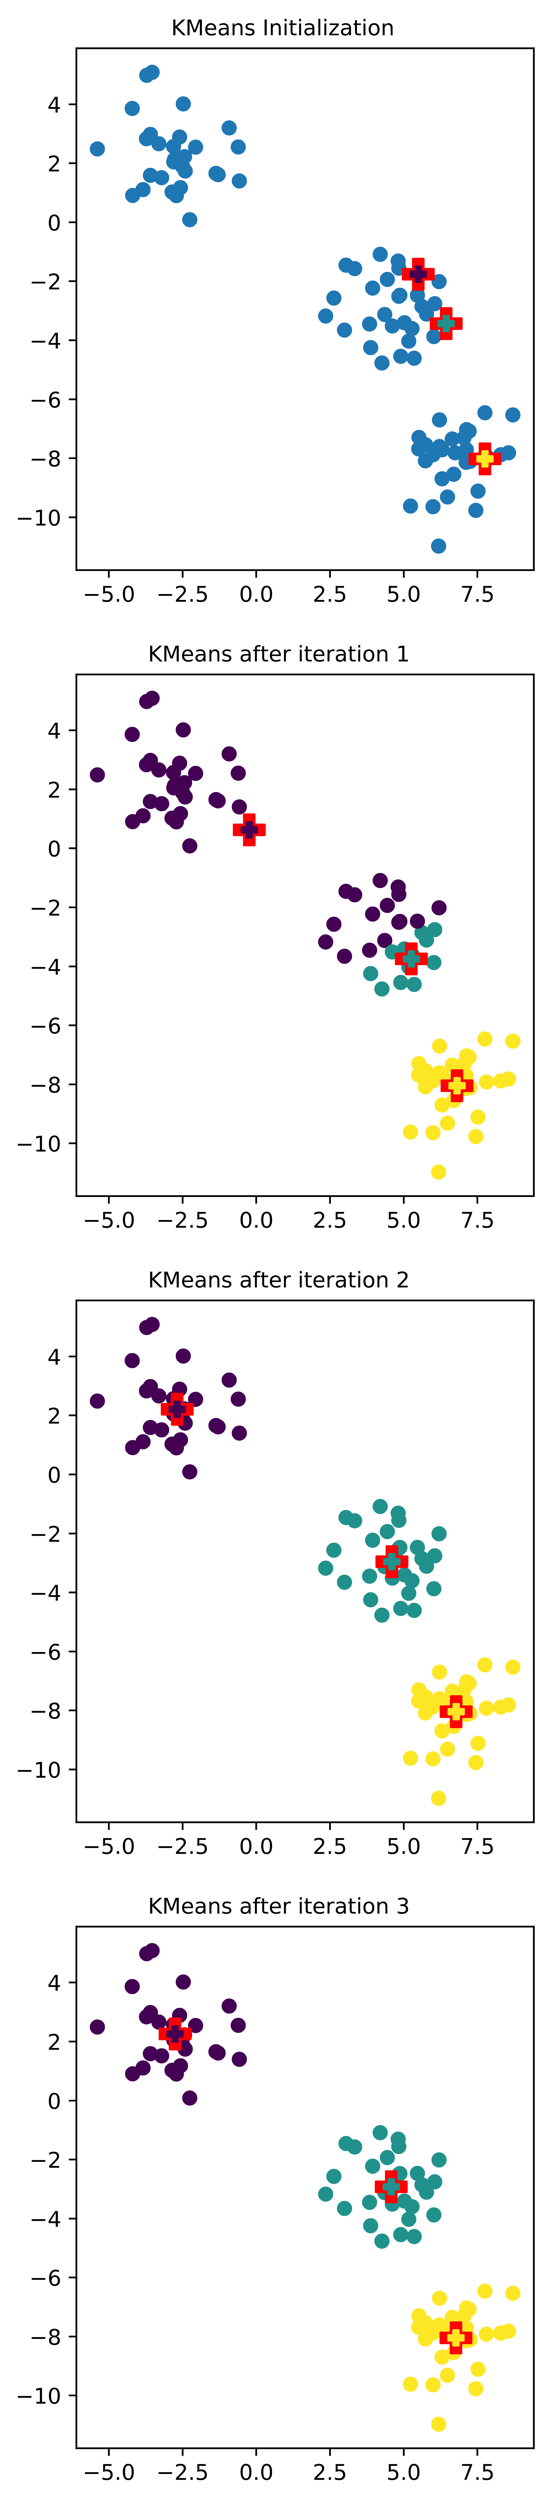 <?xml version="1.0" encoding="utf-8" standalone="no"?>
<!DOCTYPE svg PUBLIC "-//W3C//DTD SVG 1.1//EN" "http://www.w3.org/Graphics/SVG/1.1/DTD/svg11.dtd">
<svg height="1155.0pt" version="1.1" viewBox="0 0 257.4 1155.0" width="257.4pt" xmlns="http://www.w3.org/2000/svg" xmlns:xlink="http://www.w3.org/1999/xlink">
<defs>
<style type="text/css"> *{stroke-linecap:butt;stroke-linejoin:round;}
</style>
</defs>
<g >
<g >
<path d="M 0 1155.0  L 257.4 1155.0  L 257.4 0  L 0 0  z " style="fill:#ffffff;"/>
<g >
<path d="M 35.3 263.4  L 246.7 263.4  L 246.7 22.3  L 35.3 22.3  z " style="fill:#ffffff;"/>
<defs>
<path d="M 0 3  C 0.8 3 1.6 2.7 2.1 2.1  C 2.7 1.6 3 0.8 3 0  C 3 -0.8 2.7 -1.6 2.1 -2.1  C 1.6 -2.7 0.8 -3 0 -3  C -0.8 -3 -1.6 -2.7 -2.1 -2.1  C -2.7 -1.6 -3 -0.8 -3 0  C -3 0.8 -2.7 1.6 -2.1 2.1  C -1.6 2.7 -0.8 3 0 3  z " id="g" style="stroke:#1f77b4;"/>
</defs>
<g clip-path="url(#y)">
<use style="fill:#1f77b4;stroke:#1f77b4;" x="193.3" xlink:href="#g" y="126.7"/>
<use style="fill:#1f77b4;stroke:#1f77b4;" x="206.2" xlink:href="#g" y="149.5"/>
<use style="fill:#1f77b4;stroke:#1f77b4;" x="224.1" xlink:href="#g" y="212.0"/>
<use style="fill:#1f77b4;stroke:#1f77b4;" x="200.9" xlink:href="#g" y="140.3"/>
<use style="fill:#1f77b4;stroke:#1f77b4;" x="219.9" xlink:href="#g" y="235.8"/>
<use style="fill:#1f77b4;stroke:#1f77b4;" x="237.0" xlink:href="#g" y="191.7"/>
<use style="fill:#1f77b4;stroke:#1f77b4;" x="224.1" xlink:href="#g" y="190.7"/>
<use style="fill:#1f77b4;stroke:#1f77b4;" x="215.6" xlink:href="#g" y="198.5"/>
<use style="fill:#1f77b4;stroke:#1f77b4;" x="163.9" xlink:href="#g" y="124.1"/>
<use style="fill:#1f77b4;stroke:#1f77b4;" x="220.9" xlink:href="#g" y="226.9"/>
<use style="fill:#1f77b4;stroke:#1f77b4;" x="66.1" xlink:href="#g" y="87.6"/>
<use style="fill:#1f77b4;stroke:#1f77b4;" x="73.4" xlink:href="#g" y="66.4"/>
<use style="fill:#1f77b4;stroke:#1f77b4;" x="150.5" xlink:href="#g" y="146.0"/>
<use style="fill:#1f77b4;stroke:#1f77b4;" x="217.3" xlink:href="#g" y="213.1"/>
<use style="fill:#1f77b4;stroke:#1f77b4;" x="171.3" xlink:href="#g" y="160.6"/>
<use style="fill:#1f77b4;stroke:#1f77b4;" x="185.2" xlink:href="#g" y="164.6"/>
<use style="fill:#1f77b4;stroke:#1f77b4;" x="203.1" xlink:href="#g" y="206.3"/>
<use style="fill:#1f77b4;stroke:#1f77b4;" x="61.1" xlink:href="#g" y="50.1"/>
<use style="fill:#1f77b4;stroke:#1f77b4;" x="203.1" xlink:href="#g" y="194.0"/>
<use style="fill:#1f77b4;stroke:#1f77b4;" x="81.5" xlink:href="#g" y="90.4"/>
<use style="fill:#1f77b4;stroke:#1f77b4;" x="204.3" xlink:href="#g" y="207.8"/>
<use style="fill:#1f77b4;stroke:#1f77b4;" x="87.7" xlink:href="#g" y="101.5"/>
<use style="fill:#1f77b4;stroke:#1f77b4;" x="67.7" xlink:href="#g" y="64.1"/>
<use style="fill:#1f77b4;stroke:#1f77b4;" x="159.2" xlink:href="#g" y="152.5"/>
<use style="fill:#1f77b4;stroke:#1f77b4;" x="80.2" xlink:href="#g" y="67.7"/>
<use style="fill:#1f77b4;stroke:#1f77b4;" x="190.4" xlink:href="#g" y="151.8"/>
<use style="fill:#1f77b4;stroke:#1f77b4;" x="184.3" xlink:href="#g" y="136.9"/>
<use style="fill:#1f77b4;stroke:#1f77b4;" x="177.8" xlink:href="#g" y="145.3"/>
<use style="fill:#1f77b4;stroke:#1f77b4;" x="224.8" xlink:href="#g" y="210.7"/>
<use style="fill:#1f77b4;stroke:#1f77b4;" x="110.6" xlink:href="#g" y="83.6"/>
<use style="fill:#1f77b4;stroke:#1f77b4;" x="202.9" xlink:href="#g" y="130.1"/>
<use style="fill:#1f77b4;stroke:#1f77b4;" x="110.1" xlink:href="#g" y="67.9"/>
<use style="fill:#1f77b4;stroke:#1f77b4;" x="196.6" xlink:href="#g" y="212.9"/>
<use style="fill:#1f77b4;stroke:#1f77b4;" x="74.7" xlink:href="#g" y="82.1"/>
<use style="fill:#1f77b4;stroke:#1f77b4;" x="175.7" xlink:href="#g" y="117.5"/>
<use style="fill:#1f77b4;stroke:#1f77b4;" x="214.4" xlink:href="#g" y="202.3"/>
<use style="fill:#1f77b4;stroke:#1f77b4;" x="209.0" xlink:href="#g" y="202.8"/>
<use style="fill:#1f77b4;stroke:#1f77b4;" x="80.3" xlink:href="#g" y="74.8"/>
<use style="fill:#1f77b4;stroke:#1f77b4;" x="45.0" xlink:href="#g" y="68.8"/>
<use style="fill:#1f77b4;stroke:#1f77b4;" x="204.3" xlink:href="#g" y="221.2"/>
<use style="fill:#1f77b4;stroke:#1f77b4;" x="184.0" xlink:href="#g" y="120.6"/>
<use style="fill:#1f77b4;stroke:#1f77b4;" x="188.9" xlink:href="#g" y="157.6"/>
<use style="fill:#1f77b4;stroke:#1f77b4;" x="195.0" xlink:href="#g" y="141.6"/>
<use style="fill:#1f77b4;stroke:#1f77b4;" x="184.8" xlink:href="#g" y="136.4"/>
<use style="fill:#1f77b4;stroke:#1f77b4;" x="206.8" xlink:href="#g" y="229.6"/>
<use style="fill:#1f77b4;stroke:#1f77b4;" x="184.3" xlink:href="#g" y="123.9"/>
<use style="fill:#1f77b4;stroke:#1f77b4;" x="202.7" xlink:href="#g" y="252.3"/>
<use style="fill:#1f77b4;stroke:#1f77b4;" x="83.0" xlink:href="#g" y="63.3"/>
<use style="fill:#1f77b4;stroke:#1f77b4;" x="197.1" xlink:href="#g" y="145.1"/>
<use style="fill:#1f77b4;stroke:#1f77b4;" x="191.4" xlink:href="#g" y="165.5"/>
<use style="fill:#1f77b4;stroke:#1f77b4;" x="215.5" xlink:href="#g" y="207.7"/>
<use style="fill:#1f77b4;stroke:#1f77b4;" x="79.5" xlink:href="#g" y="88.7"/>
<use style="fill:#1f77b4;stroke:#1f77b4;" x="179.0" xlink:href="#g" y="129.1"/>
<use style="fill:#1f77b4;stroke:#1f77b4;" x="80.6" xlink:href="#g" y="73.7"/>
<use style="fill:#1f77b4;stroke:#1f77b4;" x="67.8" xlink:href="#g" y="34.8"/>
<use style="fill:#1f77b4;stroke:#1f77b4;" x="105.9" xlink:href="#g" y="59.1"/>
<use style="fill:#1f77b4;stroke:#1f77b4;" x="90.4" xlink:href="#g" y="68.0"/>
<use style="fill:#1f77b4;stroke:#1f77b4;" x="69.5" xlink:href="#g" y="81.0"/>
<use style="fill:#1f77b4;stroke:#1f77b4;" x="192.9" xlink:href="#g" y="136.4"/>
<use style="fill:#1f77b4;stroke:#1f77b4;" x="200.1" xlink:href="#g" y="234.1"/>
<use style="fill:#1f77b4;stroke:#1f77b4;" x="170.8" xlink:href="#g" y="149.7"/>
<use style="fill:#1f77b4;stroke:#1f77b4;" x="84.7" xlink:href="#g" y="48.0"/>
<use style="fill:#1f77b4;stroke:#1f77b4;" x="154.3" xlink:href="#g" y="137.7"/>
<use style="fill:#1f77b4;stroke:#1f77b4;" x="186.9" xlink:href="#g" y="149.1"/>
<use style="fill:#1f77b4;stroke:#1f77b4;" x="210.3" xlink:href="#g" y="209.2"/>
<use style="fill:#1f77b4;stroke:#1f77b4;" x="200.5" xlink:href="#g" y="155.5"/>
<use style="fill:#1f77b4;stroke:#1f77b4;" x="84.4" xlink:href="#g" y="77.0"/>
<use style="fill:#1f77b4;stroke:#1f77b4;" x="196.7" xlink:href="#g" y="205.5"/>
<use style="fill:#1f77b4;stroke:#1f77b4;" x="181.3" xlink:href="#g" y="150.6"/>
<use style="fill:#1f77b4;stroke:#1f77b4;" x="99.8" xlink:href="#g" y="80.1"/>
<use style="fill:#1f77b4;stroke:#1f77b4;" x="100.8" xlink:href="#g" y="80.7"/>
<use style="fill:#1f77b4;stroke:#1f77b4;" x="85.6" xlink:href="#g" y="79.0"/>
<use style="fill:#1f77b4;stroke:#1f77b4;" x="209.7" xlink:href="#g" y="219.1"/>
<use style="fill:#1f77b4;stroke:#1f77b4;" x="216.8" xlink:href="#g" y="199.2"/>
<use style="fill:#1f77b4;stroke:#1f77b4;" x="69.5" xlink:href="#g" y="62.1"/>
<use style="fill:#1f77b4;stroke:#1f77b4;" x="231.4" xlink:href="#g" y="210.1"/>
<use style="fill:#1f77b4;stroke:#1f77b4;" x="200.1" xlink:href="#g" y="210.1"/>
<use style="fill:#1f77b4;stroke:#1f77b4;" x="70.3" xlink:href="#g" y="33.4"/>
<use style="fill:#1f77b4;stroke:#1f77b4;" x="172.2" xlink:href="#g" y="133.1"/>
<use style="fill:#1f77b4;stroke:#1f77b4;" x="215.4" xlink:href="#g" y="213.6"/>
<use style="fill:#1f77b4;stroke:#1f77b4;" x="189.7" xlink:href="#g" y="233.8"/>
<use style="fill:#1f77b4;stroke:#1f77b4;" x="159.9" xlink:href="#g" y="122.5"/>
<use style="fill:#1f77b4;stroke:#1f77b4;" x="176.5" xlink:href="#g" y="167.7"/>
<use style="fill:#1f77b4;stroke:#1f77b4;" x="85.3" xlink:href="#g" y="72.4"/>
<use style="fill:#1f77b4;stroke:#1f77b4;" x="61.3" xlink:href="#g" y="90.3"/>
<use style="fill:#1f77b4;stroke:#1f77b4;" x="235.0" xlink:href="#g" y="209.2"/>
<use style="fill:#1f77b4;stroke:#1f77b4;" x="193.5" xlink:href="#g" y="207.4"/>
<use style="fill:#1f77b4;stroke:#1f77b4;" x="83.4" xlink:href="#g" y="86.7"/>
<use style="fill:#1f77b4;stroke:#1f77b4;" x="193.6" xlink:href="#g" y="202.1"/>
<use style="fill:#1f77b4;stroke:#1f77b4;" x="84.5" xlink:href="#g" y="72.9"/>
</g>
</g>
<g >
<defs>
<path d="M -2.4 7.1  L 2.4 7.1  L 2.4 2.4  L 7.1 2.4  L 7.1 -2.4  L 2.4 -2.4  L 2.4 -7.1  L -2.4 -7.1  L -2.4 -2.4  L -7.1 -2.4  L -7.1 2.4  L -2.4 2.4  z " id="p" style="stroke:#ff0000;"/>
</defs>
<g clip-path="url(#y)">
<use style="fill:#ff0000;stroke:#ff0000;" x="193.3" xlink:href="#p" y="126.7"/>
<use style="fill:#ff0000;stroke:#ff0000;" x="206.2" xlink:href="#p" y="149.5"/>
<use style="fill:#ff0000;stroke:#ff0000;" x="224.1" xlink:href="#p" y="212.0"/>
</g>
</g>
<g >
<defs>
<path d="M -1.2 3.5  L 1.2 3.5  L 1.2 1.2  L 3.5 1.2  L 3.5 -1.2  L 1.2 -1.2  L 1.2 -3.5  L -1.2 -3.5  L -1.2 -1.2  L -3.5 -1.2  L -3.5 1.2  L -1.2 1.2  z " id="gb" />
</defs>
<g clip-path="url(#y)">
<use style="fill:#440154;stroke:#440154;" x="193.3" xlink:href="#gb" y="126.7"/>
<use style="fill:#21918c;stroke:#21918c;" x="206.2" xlink:href="#gb" y="149.5"/>
<use style="fill:#fde725;stroke:#fde725;" x="224.1" xlink:href="#gb" y="212.0"/>
</g>
</g>
<g >
<g >
<g >
<defs>
<path d="M 0 0  L 0 3.5  " id="l" style="stroke:#000000;stroke-width:0.8;"/>
</defs>
<g>
<use style="stroke:#000000;stroke-width:0.8;" x="50.3" xlink:href="#l" y="263.4"/>
</g>
</g>
<g >
<defs>
<path d="M 10.6 35.5  L 73.2 35.5  L 73.2 27.2  L 10.6 27.2  z " id="i" />
<path d="M 10.8 72.9  L 49.5 72.9  L 49.5 64.6  L 19.8 64.6  L 19.8 46.7  Q 22.0 47.5 24.1 47.8  Q 26.3 48.2 28.4 48.2  Q 40.6 48.2 47.8 41.5  Q 54.9 34.8 54.9 23.4  Q 54.9 11.6 47.6 5.1  Q 40.2 -1.4 26.9 -1.4  Q 22.3 -1.4 17.5 -0.6  Q 12.8 0.1 7.7 1.7  L 7.7 11.6  Q 12.1 9.2 16.8 8.1  Q 21.5 6.9 26.7 6.9  Q 35.2 6.9 40.1 11.3  Q 45.0 15.8 45.0 23.4  Q 45.0 31 40.1 35.4  Q 35.2 39.9 26.7 39.9  Q 22.8 39.9 18.8 39.0  Q 14.9 38.1 10.8 36.3  z " id="m" />
<path d="M 10.7 12.4  L 21 12.4  L 21 0  L 10.7 0  z " id="j" />
<path d="M 31.8 66.4  Q 24.2 66.4 20.3 58.9  Q 16.5 51.4 16.5 36.4  Q 16.5 21.4 20.3 13.9  Q 24.2 6.4 31.8 6.4  Q 39.5 6.4 43.3 13.9  Q 47.1 21.4 47.1 36.4  Q 47.1 51.4 43.3 58.9  Q 39.5 66.4 31.8 66.4  z M 31.8 74.2  Q 44.0 74.2 50.5 64.5  Q 57.0 54.8 57.0 36.4  Q 57.0 18.0 50.5 8.3  Q 44.0 -1.4 31.8 -1.4  Q 19.5 -1.4 13.1 8.3  Q 6.6 18.0 6.6 36.4  Q 6.6 54.8 13.1 64.5  Q 19.5 74.2 31.8 74.2  z " id="k" />
</defs>
<g transform="translate(38.2 278.0)scale(0.1 -0.1)">
<use xlink:href="#i"/>
<use x="83.8" xlink:href="#m"/>
<use x="147.4" xlink:href="#j"/>
<use x="179.2" xlink:href="#k"/>
</g>
</g>
</g>
<g >
<g >
<g>
<use style="stroke:#000000;stroke-width:0.8;" x="84.4" xlink:href="#l" y="263.4"/>
</g>
</g>
<g >
<defs>
<path d="M 19.2 8.3  L 53.6 8.3  L 53.6 0  L 7.3 0  L 7.3 8.3  Q 12.9 14.1 22.6 23.9  Q 32.3 33.7 34.8 36.5  Q 39.5 41.8 41.4 45.5  Q 43.3 49.2 43.3 52.8  Q 43.3 58.6 39.2 62.2  Q 35.2 65.9 28.6 65.9  Q 24.0 65.9 18.8 64.3  Q 13.7 62.7 7.8 59.4  L 7.8 69.4  Q 13.8 71.8 18.9 73  Q 24.1 74.2 28.4 74.2  Q 39.8 74.2 46.5 68.5  Q 53.2 62.9 53.2 53.4  Q 53.2 48.9 51.5 44.9  Q 49.9 40.9 45.4 35.4  Q 44.2 34.0 37.6 27.2  Q 31.1 20.5 19.2 8.3  z " id="n" />
</defs>
<g transform="translate(72.2 278.0)scale(0.1 -0.1)">
<use xlink:href="#i"/>
<use x="83.8" xlink:href="#n"/>
<use x="147.4" xlink:href="#j"/>
<use x="179.2" xlink:href="#m"/>
</g>
</g>
</g>
<g >
<g >
<g>
<use style="stroke:#000000;stroke-width:0.8;" x="118.4" xlink:href="#l" y="263.4"/>
</g>
</g>
<g >
<g transform="translate(110.5 278.0)scale(0.1 -0.1)">
<use xlink:href="#k"/>
<use x="63.6" xlink:href="#j"/>
<use x="95.4" xlink:href="#k"/>
</g>
</g>
</g>
<g >
<g >
<g>
<use style="stroke:#000000;stroke-width:0.8;" x="152.5" xlink:href="#l" y="263.4"/>
</g>
</g>
<g >
<g transform="translate(144.5 278.0)scale(0.1 -0.1)">
<use xlink:href="#n"/>
<use x="63.6" xlink:href="#j"/>
<use x="95.4" xlink:href="#m"/>
</g>
</g>
</g>
<g >
<g >
<g>
<use style="stroke:#000000;stroke-width:0.8;" x="186.6" xlink:href="#l" y="263.4"/>
</g>
</g>
<g >
<g transform="translate(178.6 278.0)scale(0.1 -0.1)">
<use xlink:href="#m"/>
<use x="63.6" xlink:href="#j"/>
<use x="95.4" xlink:href="#k"/>
</g>
</g>
</g>
<g >
<g >
<g>
<use style="stroke:#000000;stroke-width:0.8;" x="220.6" xlink:href="#l" y="263.4"/>
</g>
</g>
<g >
<defs>
<path d="M 8.2 72.9  L 55.1 72.9  L 55.1 68.7  L 28.6 0  L 18.3 0  L 43.2 64.6  L 8.2 64.6  z " id="cb" />
</defs>
<g transform="translate(212.7 278.0)scale(0.1 -0.1)">
<use xlink:href="#cb"/>
<use x="63.6" xlink:href="#j"/>
<use x="95.4" xlink:href="#m"/>
</g>
</g>
</g>
</g>
<g >
<g >
<g >
<defs>
<path d="M 0 0  L -3.5 0  " id="h" style="stroke:#000000;stroke-width:0.8;"/>
</defs>
<g>
<use style="stroke:#000000;stroke-width:0.8;" x="35.3" xlink:href="#h" y="239.0"/>
</g>
</g>
<g >
<defs>
<path d="M 12.4 8.3  L 28.5 8.3  L 28.5 63.9  L 11.0 60.4  L 11.0 69.4  L 28.4 72.9  L 38.3 72.9  L 38.3 8.3  L 54.4 8.3  L 54.4 0  L 12.4 0  z " id="x" />
</defs>
<g transform="translate(7.2 242.8)scale(0.1 -0.1)">
<use xlink:href="#i"/>
<use x="83.8" xlink:href="#x"/>
<use x="147.4" xlink:href="#k"/>
</g>
</g>
</g>
<g >
<g >
<g>
<use style="stroke:#000000;stroke-width:0.8;" x="35.3" xlink:href="#h" y="211.7"/>
</g>
</g>
<g >
<defs>
<path d="M 31.8 34.6  Q 24.8 34.6 20.7 30.9  Q 16.7 27.1 16.7 20.5  Q 16.7 13.9 20.7 10.2  Q 24.8 6.4 31.8 6.4  Q 38.8 6.4 42.9 10.2  Q 46.9 14.0 46.9 20.5  Q 46.9 27.1 42.9 30.9  Q 38.9 34.6 31.8 34.6  z M 21.9 38.8  Q 15.6 40.4 12.0 44.7  Q 8.5 49.1 8.5 55.3  Q 8.5 64.1 14.7 69.1  Q 21.0 74.2 31.8 74.2  Q 42.7 74.2 48.9 69.1  Q 55.1 64.1 55.1 55.3  Q 55.1 49.1 51.5 44.7  Q 48 40.4 41.7 38.8  Q 48.8 37.2 52.8 32.3  Q 56.8 27.5 56.8 20.5  Q 56.8 9.9 50.3 4.2  Q 43.8 -1.4 31.8 -1.4  Q 19.7 -1.4 13.2 4.2  Q 6.8 9.9 6.8 20.5  Q 6.8 27.5 10.8 32.3  Q 14.8 37.2 21.9 38.8  z M 18.3 54.4  Q 18.3 48.7 21.8 45.6  Q 25.4 42.4 31.8 42.4  Q 38.1 42.4 41.7 45.6  Q 45.3 48.7 45.3 54.4  Q 45.3 60.1 41.7 63.2  Q 38.1 66.4 31.8 66.4  Q 25.4 66.4 21.8 63.2  Q 18.3 60.1 18.3 54.4  z " id="db" />
</defs>
<g transform="translate(13.6 215.5)scale(0.1 -0.1)">
<use xlink:href="#i"/>
<use x="83.8" xlink:href="#db"/>
</g>
</g>
</g>
<g >
<g >
<g>
<use style="stroke:#000000;stroke-width:0.8;" x="35.3" xlink:href="#h" y="184.5"/>
</g>
</g>
<g >
<defs>
<path d="M 33.0 40.4  Q 26.4 40.4 22.5 35.8  Q 18.6 31.3 18.6 23.4  Q 18.6 15.5 22.5 11.0  Q 26.4 6.4 33.0 6.4  Q 39.7 6.4 43.5 11.0  Q 47.4 15.5 47.4 23.4  Q 47.4 31.3 43.5 35.8  Q 39.7 40.4 33.0 40.4  z M 52.6 71.3  L 52.6 62.3  Q 48.9 64.1 45.1 65.0  Q 41.3 65.9 37.6 65.9  Q 27.8 65.9 22.7 59.3  Q 17.5 52.7 16.8 39.4  Q 19.7 43.7 24.0 45.9  Q 28.4 48.2 33.6 48.2  Q 44.6 48.2 51.0 41.5  Q 57.3 34.9 57.3 23.4  Q 57.3 12.2 50.7 5.4  Q 44.0 -1.4 33.0 -1.4  Q 20.4 -1.4 13.7 8.3  Q 7.0 18.0 7.0 36.4  Q 7.0 53.7 15.2 63.9  Q 23.4 74.2 37.2 74.2  Q 40.9 74.2 44.7 73.5  Q 48.5 72.8 52.6 71.3  z " id="bb" />
</defs>
<g transform="translate(13.6 188.3)scale(0.1 -0.1)">
<use xlink:href="#i"/>
<use x="83.8" xlink:href="#bb"/>
</g>
</g>
</g>
<g >
<g >
<g>
<use style="stroke:#000000;stroke-width:0.8;" x="35.3" xlink:href="#h" y="157.2"/>
</g>
</g>
<g >
<defs>
<path d="M 37.8 64.3  L 12.9 25.4  L 37.8 25.4  z M 35.2 72.9  L 47.6 72.9  L 47.6 25.4  L 58.0 25.4  L 58.0 17.2  L 47.6 17.2  L 47.6 0  L 37.8 0  L 37.8 17.2  L 4.9 17.2  L 4.9 26.7  z " id="v" />
</defs>
<g transform="translate(13.6 161.0)scale(0.1 -0.1)">
<use xlink:href="#i"/>
<use x="83.8" xlink:href="#v"/>
</g>
</g>
</g>
<g >
<g >
<g>
<use style="stroke:#000000;stroke-width:0.8;" x="35.3" xlink:href="#h" y="129.9"/>
</g>
</g>
<g >
<g transform="translate(13.6 133.7)scale(0.1 -0.1)">
<use xlink:href="#i"/>
<use x="83.8" xlink:href="#n"/>
</g>
</g>
</g>
<g >
<g >
<g>
<use style="stroke:#000000;stroke-width:0.8;" x="35.3" xlink:href="#h" y="102.7"/>
</g>
</g>
<g >
<g transform="translate(21.9 106.5)scale(0.1 -0.1)">
<use xlink:href="#k"/>
</g>
</g>
</g>
<g >
<g >
<g>
<use style="stroke:#000000;stroke-width:0.8;" x="35.3" xlink:href="#h" y="75.4"/>
</g>
</g>
<g >
<g transform="translate(21.9 79.2)scale(0.1 -0.1)">
<use xlink:href="#n"/>
</g>
</g>
</g>
<g >
<g >
<g>
<use style="stroke:#000000;stroke-width:0.8;" x="35.3" xlink:href="#h" y="48.2"/>
</g>
</g>
<g >
<g transform="translate(21.9 52.0)scale(0.1 -0.1)">
<use xlink:href="#v"/>
</g>
</g>
</g>
</g>
<g >
<path d="M 35.3 263.4  L 35.3 22.3  " style="fill:none;stroke:#000000;stroke-linecap:square;stroke-linejoin:miter;stroke-width:0.8;"/>
<path d="M 246.7 263.4  L 246.7 22.3  " style="fill:none;stroke:#000000;stroke-linecap:square;stroke-linejoin:miter;stroke-width:0.8;"/>
<path d="M 35.3 263.4  L 246.7 263.4  " style="fill:none;stroke:#000000;stroke-linecap:square;stroke-linejoin:miter;stroke-width:0.8;"/>
<path d="M 35.3 22.3  L 246.7 22.3  " style="fill:none;stroke:#000000;stroke-linecap:square;stroke-linejoin:miter;stroke-width:0.8;"/>
<defs>
<path d="M 9.8 72.9  L 19.7 72.9  L 19.7 42.1  L 52.4 72.9  L 65.1 72.9  L 28.9 38.9  L 67.7 0  L 54.7 0  L 19.7 35.1  L 19.7 0  L 9.8 0  z " id="eb" />
<path d="M 9.8 72.9  L 24.5 72.9  L 43.1 23.3  L 61.8 72.9  L 76.5 72.9  L 76.5 0  L 66.9 0  L 66.9 64.0  L 48.1 14.0  L 38.2 14.0  L 19.4 64.0  L 19.4 0  L 9.8 0  z " id="fb" />
<path d="M 56.2 29.6  L 56.2 25.2  L 14.9 25.2  Q 15.5 15.9 20.5 11.1  Q 25.5 6.2 34.4 6.2  Q 39.6 6.2 44.5 7.5  Q 49.3 8.7 54.1 11.3  L 54.1 2.8  Q 49.3 0.7 44.2 -0.3  Q 39.1 -1.4 33.9 -1.4  Q 20.8 -1.4 13.2 6.2  Q 5.5 13.8 5.5 26.8  Q 5.5 40.2 12.8 48.1  Q 20.0 56 32.3 56  Q 43.4 56 49.8 48.9  Q 56.2 41.8 56.2 29.6  z M 47.2 32.2  Q 47.1 39.6 43.1 44.0  Q 39.1 48.4 32.4 48.4  Q 24.9 48.4 20.4 44.1  Q 15.9 39.9 15.2 32.2  z " id="r" />
<path d="M 34.3 27.5  Q 23.4 27.5 19.2 25  Q 15.0 22.5 15.0 16.5  Q 15.0 11.7 18.1 8.9  Q 21.3 6.1 26.7 6.1  Q 34.2 6.1 38.7 11.4  Q 43.2 16.7 43.2 25.5  L 43.2 27.5  z M 52.2 31.2  L 52.2 0  L 43.2 0  L 43.2 8.3  Q 40.1 3.3 35.5 1.0  Q 31.0 -1.4 24.3 -1.4  Q 15.9 -1.4 11.0 3.3  Q 6 8.0 6 15.9  Q 6 25.1 12.2 29.8  Q 18.4 34.5 30.6 34.5  L 43.2 34.5  L 43.2 35.4  Q 43.2 41.6 39.1 45  Q 35.1 48.4 27.7 48.4  Q 23 48.4 18.5 47.3  Q 14.1 46.1 10.0 43.9  L 10.0 52.2  Q 14.9 54.1 19.6 55.0  Q 24.2 56 28.6 56  Q 40.5 56 46.3 49.8  Q 52.2 43.7 52.2 31.2  z " id="o" />
<path d="M 54.9 33.0  L 54.9 0  L 45.9 0  L 45.9 32.7  Q 45.9 40.5 42.9 44.3  Q 39.8 48.2 33.8 48.2  Q 26.5 48.2 22.3 43.5  Q 18.1 38.9 18.1 30.9  L 18.1 0  L 9.1 0  L 9.1 54.7  L 18.1 54.7  L 18.1 46.2  Q 21.3 51.1 25.7 53.6  Q 30.1 56 35.8 56  Q 45.2 56 50.0 50.2  Q 54.9 44.3 54.9 33.0  z " id="u" />
<path d="M 44.3 53.1  L 44.3 44.6  Q 40.5 46.5 36.4 47.5  Q 32.3 48.5 27.9 48.5  Q 21.2 48.5 17.8 46.4  Q 14.5 44.4 14.5 40.3  Q 14.5 37.2 16.9 35.4  Q 19.3 33.6 26.5 32.0  L 29.6 31.3  Q 39.2 29.2 43.2 25.5  Q 47.2 21.8 47.2 15.1  Q 47.2 7.5 41.2 3.0  Q 35.2 -1.4 24.6 -1.4  Q 20.2 -1.4 15.5 -0.6  Q 10.7 0.3 5.4 2  L 5.4 11.3  Q 10.4 8.7 15.2 7.4  Q 20.1 6.1 24.8 6.1  Q 31.2 6.1 34.6 8.3  Q 38.0 10.5 38.0 14.4  Q 38.0 18.1 35.5 20.0  Q 33.1 22.0 24.7 23.8  L 21.6 24.5  Q 13.2 26.3 9.5 29.9  Q 5.8 33.5 5.8 39.9  Q 5.8 47.6 11.3 51.8  Q 16.8 56 26.8 56  Q 31.8 56 36.2 55.3  Q 40.6 54.5 44.3 53.1  z " id="ab" />
<path id="t" />
<path d="M 9.8 72.9  L 19.7 72.9  L 19.7 0  L 9.8 0  z " id="ob" />
<path d="M 9.4 54.7  L 18.4 54.7  L 18.4 0  L 9.4 0  z M 9.4 76.0  L 18.4 76.0  L 18.4 64.6  L 9.4 64.6  z " id="s" />
<path d="M 18.3 70.2  L 18.3 54.7  L 36.8 54.7  L 36.8 47.7  L 18.3 47.7  L 18.3 18.0  Q 18.3 11.3 20.1 9.4  Q 22.0 7.5 27.6 7.5  L 36.8 7.5  L 36.8 0  L 27.6 0  Q 17.2 0 13.2 3.9  Q 9.3 7.8 9.3 18.0  L 9.3 47.7  L 2.7 47.7  L 2.7 54.7  L 9.3 54.7  L 9.3 70.2  z " id="q" />
<path d="M 9.4 76.0  L 18.4 76.0  L 18.4 0  L 9.4 0  z " id="lb" />
<path d="M 5.5 54.7  L 48.2 54.7  L 48.2 46.5  L 14.4 7.2  L 48.2 7.2  L 48.2 0  L 4.3 0  L 4.3 8.2  L 38.1 47.5  L 5.5 47.5  z " id="mb" />
<path d="M 30.6 48.4  Q 23.4 48.4 19.2 42.8  Q 15.0 37.1 15.0 27.3  Q 15.0 17.5 19.2 11.8  Q 23.3 6.2 30.6 6.2  Q 37.8 6.2 42.0 11.9  Q 46.2 17.5 46.2 27.3  Q 46.2 37.0 42.0 42.7  Q 37.8 48.4 30.6 48.4  z M 30.6 56  Q 42.3 56 49.0 48.4  Q 55.7 40.8 55.7 27.3  Q 55.7 13.9 49.0 6.2  Q 42.3 -1.4 30.6 -1.4  Q 18.8 -1.4 12.2 6.2  Q 5.5 13.9 5.5 27.3  Q 5.5 40.8 12.2 48.4  Q 18.8 56 30.6 56  z " id="z" />
</defs>
<g transform="translate(79.1 16.3)scale(0.1 -0.1)">
<use xlink:href="#eb"/>
<use x="65.6" xlink:href="#fb"/>
<use x="151.9" xlink:href="#r"/>
<use x="213.4" xlink:href="#o"/>
<use x="274.7" xlink:href="#u"/>
<use x="338.0" xlink:href="#ab"/>
<use x="390.1" xlink:href="#t"/>
<use x="421.9" xlink:href="#ob"/>
<use x="451.4" xlink:href="#u"/>
<use x="514.8" xlink:href="#s"/>
<use x="542.6" xlink:href="#q"/>
<use x="581.8" xlink:href="#s"/>
<use x="609.6" xlink:href="#o"/>
<use x="670.8" xlink:href="#lb"/>
<use x="698.6" xlink:href="#s"/>
<use x="726.4" xlink:href="#mb"/>
<use x="778.9" xlink:href="#o"/>
<use x="840.2" xlink:href="#q"/>
<use x="879.4" xlink:href="#s"/>
<use x="907.2" xlink:href="#z"/>
<use x="968.4" xlink:href="#u"/>
</g>
</g>
</g>
<g >
<g >
<path d="M 35.3 552.6  L 246.7 552.6  L 246.7 311.6  L 35.3 311.6  z " style="fill:#ffffff;"/>
<defs>
<path d="M 0 3  C 0.8 3 1.6 2.7 2.1 2.1  C 2.7 1.6 3 0.8 3 0  C 3 -0.8 2.7 -1.6 2.1 -2.1  C 1.6 -2.7 0.8 -3 0 -3  C -0.8 -3 -1.6 -2.7 -2.1 -2.1  C -2.7 -1.6 -3 -0.8 -3 0  C -3 0.8 -2.7 1.6 -2.1 2.1  C -1.6 2.7 -0.8 3 0 3  z " id="d" />
</defs>
<g clip-path="url(#b)">
<use style="fill:#440154;stroke:#440154;" x="115.2" xlink:href="#d" y="383.4"/>
<use style="fill:#21918c;stroke:#21918c;" x="190.1" xlink:href="#d" y="443.0"/>
<use style="fill:#fde725;stroke:#fde725;" x="211.2" xlink:href="#d" y="501.6"/>
<use style="fill:#21918c;stroke:#21918c;" x="200.9" xlink:href="#d" y="429.5"/>
<use style="fill:#fde725;stroke:#fde725;" x="219.9" xlink:href="#d" y="525.1"/>
<use style="fill:#fde725;stroke:#fde725;" x="237.0" xlink:href="#d" y="481.0"/>
<use style="fill:#fde725;stroke:#fde725;" x="224.1" xlink:href="#d" y="480.0"/>
<use style="fill:#fde725;stroke:#fde725;" x="215.6" xlink:href="#d" y="487.8"/>
<use style="fill:#440154;stroke:#440154;" x="163.9" xlink:href="#d" y="413.4"/>
<use style="fill:#fde725;stroke:#fde725;" x="220.9" xlink:href="#d" y="516.1"/>
<use style="fill:#440154;stroke:#440154;" x="66.1" xlink:href="#d" y="376.9"/>
<use style="fill:#440154;stroke:#440154;" x="73.4" xlink:href="#d" y="355.7"/>
<use style="fill:#440154;stroke:#440154;" x="150.5" xlink:href="#d" y="435.2"/>
<use style="fill:#fde725;stroke:#fde725;" x="217.3" xlink:href="#d" y="502.4"/>
<use style="fill:#21918c;stroke:#21918c;" x="171.3" xlink:href="#d" y="449.8"/>
<use style="fill:#21918c;stroke:#21918c;" x="185.2" xlink:href="#d" y="453.9"/>
<use style="fill:#fde725;stroke:#fde725;" x="203.1" xlink:href="#d" y="495.6"/>
<use style="fill:#440154;stroke:#440154;" x="61.1" xlink:href="#d" y="339.3"/>
<use style="fill:#fde725;stroke:#fde725;" x="203.1" xlink:href="#d" y="483.3"/>
<use style="fill:#440154;stroke:#440154;" x="81.5" xlink:href="#d" y="379.7"/>
<use style="fill:#fde725;stroke:#fde725;" x="204.3" xlink:href="#d" y="497.0"/>
<use style="fill:#440154;stroke:#440154;" x="87.7" xlink:href="#d" y="390.8"/>
<use style="fill:#440154;stroke:#440154;" x="67.7" xlink:href="#d" y="353.3"/>
<use style="fill:#440154;stroke:#440154;" x="159.2" xlink:href="#d" y="441.8"/>
<use style="fill:#440154;stroke:#440154;" x="80.2" xlink:href="#d" y="356.9"/>
<use style="fill:#21918c;stroke:#21918c;" x="190.4" xlink:href="#d" y="441.0"/>
<use style="fill:#440154;stroke:#440154;" x="184.3" xlink:href="#d" y="426.1"/>
<use style="fill:#440154;stroke:#440154;" x="177.8" xlink:href="#d" y="434.5"/>
<use style="fill:#fde725;stroke:#fde725;" x="224.8" xlink:href="#d" y="499.9"/>
<use style="fill:#440154;stroke:#440154;" x="110.6" xlink:href="#d" y="372.8"/>
<use style="fill:#440154;stroke:#440154;" x="202.9" xlink:href="#d" y="419.4"/>
<use style="fill:#440154;stroke:#440154;" x="110.1" xlink:href="#d" y="357.2"/>
<use style="fill:#fde725;stroke:#fde725;" x="196.6" xlink:href="#d" y="502.1"/>
<use style="fill:#440154;stroke:#440154;" x="74.7" xlink:href="#d" y="371.3"/>
<use style="fill:#440154;stroke:#440154;" x="175.7" xlink:href="#d" y="406.8"/>
<use style="fill:#fde725;stroke:#fde725;" x="214.4" xlink:href="#d" y="491.6"/>
<use style="fill:#fde725;stroke:#fde725;" x="209.0" xlink:href="#d" y="492.1"/>
<use style="fill:#440154;stroke:#440154;" x="80.3" xlink:href="#d" y="364.0"/>
<use style="fill:#440154;stroke:#440154;" x="45.0" xlink:href="#d" y="358.0"/>
<use style="fill:#fde725;stroke:#fde725;" x="204.3" xlink:href="#d" y="510.5"/>
<use style="fill:#440154;stroke:#440154;" x="184.0" xlink:href="#d" y="409.8"/>
<use style="fill:#21918c;stroke:#21918c;" x="188.9" xlink:href="#d" y="446.8"/>
<use style="fill:#21918c;stroke:#21918c;" x="195.0" xlink:href="#d" y="430.9"/>
<use style="fill:#440154;stroke:#440154;" x="184.8" xlink:href="#d" y="425.7"/>
<use style="fill:#fde725;stroke:#fde725;" x="206.8" xlink:href="#d" y="518.9"/>
<use style="fill:#440154;stroke:#440154;" x="184.3" xlink:href="#d" y="413.2"/>
<use style="fill:#fde725;stroke:#fde725;" x="202.7" xlink:href="#d" y="541.5"/>
<use style="fill:#440154;stroke:#440154;" x="83.0" xlink:href="#d" y="352.6"/>
<use style="fill:#21918c;stroke:#21918c;" x="197.1" xlink:href="#d" y="434.3"/>
<use style="fill:#21918c;stroke:#21918c;" x="191.4" xlink:href="#d" y="454.8"/>
<use style="fill:#fde725;stroke:#fde725;" x="215.5" xlink:href="#d" y="497.0"/>
<use style="fill:#440154;stroke:#440154;" x="79.5" xlink:href="#d" y="378.0"/>
<use style="fill:#440154;stroke:#440154;" x="179.0" xlink:href="#d" y="418.3"/>
<use style="fill:#440154;stroke:#440154;" x="80.6" xlink:href="#d" y="363.0"/>
<use style="fill:#440154;stroke:#440154;" x="67.8" xlink:href="#d" y="324.1"/>
<use style="fill:#440154;stroke:#440154;" x="105.9" xlink:href="#d" y="348.3"/>
<use style="fill:#440154;stroke:#440154;" x="90.4" xlink:href="#d" y="357.3"/>
<use style="fill:#440154;stroke:#440154;" x="69.5" xlink:href="#d" y="370.3"/>
<use style="fill:#440154;stroke:#440154;" x="192.9" xlink:href="#d" y="425.6"/>
<use style="fill:#fde725;stroke:#fde725;" x="200.1" xlink:href="#d" y="523.3"/>
<use style="fill:#440154;stroke:#440154;" x="170.8" xlink:href="#d" y="439.0"/>
<use style="fill:#440154;stroke:#440154;" x="84.7" xlink:href="#d" y="337.2"/>
<use style="fill:#440154;stroke:#440154;" x="154.3" xlink:href="#d" y="427.0"/>
<use style="fill:#21918c;stroke:#21918c;" x="186.9" xlink:href="#d" y="438.4"/>
<use style="fill:#fde725;stroke:#fde725;" x="210.3" xlink:href="#d" y="498.4"/>
<use style="fill:#21918c;stroke:#21918c;" x="200.5" xlink:href="#d" y="444.7"/>
<use style="fill:#440154;stroke:#440154;" x="84.4" xlink:href="#d" y="366.2"/>
<use style="fill:#fde725;stroke:#fde725;" x="196.7" xlink:href="#d" y="494.7"/>
<use style="fill:#21918c;stroke:#21918c;" x="181.3" xlink:href="#d" y="439.8"/>
<use style="fill:#440154;stroke:#440154;" x="99.8" xlink:href="#d" y="369.4"/>
<use style="fill:#440154;stroke:#440154;" x="100.8" xlink:href="#d" y="370.0"/>
<use style="fill:#440154;stroke:#440154;" x="85.6" xlink:href="#d" y="368.2"/>
<use style="fill:#fde725;stroke:#fde725;" x="209.7" xlink:href="#d" y="508.4"/>
<use style="fill:#fde725;stroke:#fde725;" x="216.8" xlink:href="#d" y="488.4"/>
<use style="fill:#440154;stroke:#440154;" x="69.5" xlink:href="#d" y="351.3"/>
<use style="fill:#fde725;stroke:#fde725;" x="231.4" xlink:href="#d" y="499.4"/>
<use style="fill:#fde725;stroke:#fde725;" x="200.1" xlink:href="#d" y="499.3"/>
<use style="fill:#440154;stroke:#440154;" x="70.3" xlink:href="#d" y="322.6"/>
<use style="fill:#440154;stroke:#440154;" x="172.2" xlink:href="#d" y="422.3"/>
<use style="fill:#fde725;stroke:#fde725;" x="215.4" xlink:href="#d" y="502.9"/>
<use style="fill:#fde725;stroke:#fde725;" x="189.7" xlink:href="#d" y="523.0"/>
<use style="fill:#440154;stroke:#440154;" x="159.9" xlink:href="#d" y="411.8"/>
<use style="fill:#21918c;stroke:#21918c;" x="176.5" xlink:href="#d" y="456.9"/>
<use style="fill:#440154;stroke:#440154;" x="85.3" xlink:href="#d" y="361.6"/>
<use style="fill:#440154;stroke:#440154;" x="61.3" xlink:href="#d" y="379.6"/>
<use style="fill:#fde725;stroke:#fde725;" x="235.0" xlink:href="#d" y="498.5"/>
<use style="fill:#fde725;stroke:#fde725;" x="193.5" xlink:href="#d" y="496.7"/>
<use style="fill:#440154;stroke:#440154;" x="83.4" xlink:href="#d" y="375.9"/>
<use style="fill:#fde725;stroke:#fde725;" x="193.6" xlink:href="#d" y="491.4"/>
<use style="fill:#440154;stroke:#440154;" x="84.5" xlink:href="#d" y="362.1"/>
</g>
</g>
<g >
<g clip-path="url(#b)">
<use style="fill:#ff0000;stroke:#ff0000;" x="115.2" xlink:href="#p" y="383.4"/>
<use style="fill:#ff0000;stroke:#ff0000;" x="190.1" xlink:href="#p" y="443.0"/>
<use style="fill:#ff0000;stroke:#ff0000;" x="211.2" xlink:href="#p" y="501.6"/>
</g>
</g>
<g >
<defs>
<path d="M -1.2 3.5  L 1.2 3.5  L 1.2 1.2  L 3.5 1.2  L 3.5 -1.2  L 1.2 -1.2  L 1.2 -3.5  L -1.2 -3.5  L -1.2 -1.2  L -3.5 -1.2  L -3.5 1.2  L -1.2 1.2  z " id="hb" />
</defs>
<g clip-path="url(#b)">
<use style="fill:#440154;stroke:#440154;" x="115.2" xlink:href="#hb" y="383.4"/>
<use style="fill:#21918c;stroke:#21918c;" x="190.1" xlink:href="#hb" y="443.0"/>
<use style="fill:#fde725;stroke:#fde725;" x="211.2" xlink:href="#hb" y="501.6"/>
</g>
</g>
<g >
<g >
<g >
<g>
<use style="stroke:#000000;stroke-width:0.8;" x="50.3" xlink:href="#l" y="552.6"/>
</g>
</g>
<g >
<g transform="translate(38.2 567.2)scale(0.1 -0.1)">
<use xlink:href="#i"/>
<use x="83.8" xlink:href="#m"/>
<use x="147.4" xlink:href="#j"/>
<use x="179.2" xlink:href="#k"/>
</g>
</g>
</g>
<g >
<g >
<g>
<use style="stroke:#000000;stroke-width:0.8;" x="84.4" xlink:href="#l" y="552.6"/>
</g>
</g>
<g >
<g transform="translate(72.2 567.2)scale(0.1 -0.1)">
<use xlink:href="#i"/>
<use x="83.8" xlink:href="#n"/>
<use x="147.4" xlink:href="#j"/>
<use x="179.2" xlink:href="#m"/>
</g>
</g>
</g>
<g >
<g >
<g>
<use style="stroke:#000000;stroke-width:0.8;" x="118.4" xlink:href="#l" y="552.6"/>
</g>
</g>
<g >
<g transform="translate(110.5 567.2)scale(0.1 -0.1)">
<use xlink:href="#k"/>
<use x="63.6" xlink:href="#j"/>
<use x="95.4" xlink:href="#k"/>
</g>
</g>
</g>
<g >
<g >
<g>
<use style="stroke:#000000;stroke-width:0.8;" x="152.5" xlink:href="#l" y="552.6"/>
</g>
</g>
<g >
<g transform="translate(144.5 567.2)scale(0.1 -0.1)">
<use xlink:href="#n"/>
<use x="63.6" xlink:href="#j"/>
<use x="95.4" xlink:href="#m"/>
</g>
</g>
</g>
<g >
<g >
<g>
<use style="stroke:#000000;stroke-width:0.8;" x="186.6" xlink:href="#l" y="552.6"/>
</g>
</g>
<g >
<g transform="translate(178.6 567.2)scale(0.1 -0.1)">
<use xlink:href="#m"/>
<use x="63.6" xlink:href="#j"/>
<use x="95.4" xlink:href="#k"/>
</g>
</g>
</g>
<g >
<g >
<g>
<use style="stroke:#000000;stroke-width:0.8;" x="220.6" xlink:href="#l" y="552.6"/>
</g>
</g>
<g >
<g transform="translate(212.7 567.2)scale(0.1 -0.1)">
<use xlink:href="#cb"/>
<use x="63.6" xlink:href="#j"/>
<use x="95.4" xlink:href="#m"/>
</g>
</g>
</g>
</g>
<g >
<g >
<g >
<g>
<use style="stroke:#000000;stroke-width:0.8;" x="35.3" xlink:href="#h" y="528.2"/>
</g>
</g>
<g >
<g transform="translate(7.2 532.0)scale(0.1 -0.1)">
<use xlink:href="#i"/>
<use x="83.8" xlink:href="#x"/>
<use x="147.4" xlink:href="#k"/>
</g>
</g>
</g>
<g >
<g >
<g>
<use style="stroke:#000000;stroke-width:0.8;" x="35.3" xlink:href="#h" y="501.0"/>
</g>
</g>
<g >
<g transform="translate(13.6 504.8)scale(0.1 -0.1)">
<use xlink:href="#i"/>
<use x="83.8" xlink:href="#db"/>
</g>
</g>
</g>
<g >
<g >
<g>
<use style="stroke:#000000;stroke-width:0.8;" x="35.3" xlink:href="#h" y="473.7"/>
</g>
</g>
<g >
<g transform="translate(13.6 477.5)scale(0.1 -0.1)">
<use xlink:href="#i"/>
<use x="83.8" xlink:href="#bb"/>
</g>
</g>
</g>
<g >
<g >
<g>
<use style="stroke:#000000;stroke-width:0.8;" x="35.3" xlink:href="#h" y="446.5"/>
</g>
</g>
<g >
<g transform="translate(13.6 450.3)scale(0.1 -0.1)">
<use xlink:href="#i"/>
<use x="83.8" xlink:href="#v"/>
</g>
</g>
</g>
<g >
<g >
<g>
<use style="stroke:#000000;stroke-width:0.8;" x="35.3" xlink:href="#h" y="419.2"/>
</g>
</g>
<g >
<g transform="translate(13.6 423.0)scale(0.1 -0.1)">
<use xlink:href="#i"/>
<use x="83.8" xlink:href="#n"/>
</g>
</g>
</g>
<g >
<g >
<g>
<use style="stroke:#000000;stroke-width:0.8;" x="35.3" xlink:href="#h" y="391.9"/>
</g>
</g>
<g >
<g transform="translate(21.9 395.7)scale(0.1 -0.1)">
<use xlink:href="#k"/>
</g>
</g>
</g>
<g >
<g >
<g>
<use style="stroke:#000000;stroke-width:0.8;" x="35.3" xlink:href="#h" y="364.7"/>
</g>
</g>
<g >
<g transform="translate(21.9 368.5)scale(0.1 -0.1)">
<use xlink:href="#n"/>
</g>
</g>
</g>
<g >
<g >
<g>
<use style="stroke:#000000;stroke-width:0.8;" x="35.3" xlink:href="#h" y="337.4"/>
</g>
</g>
<g >
<g transform="translate(21.9 341.2)scale(0.1 -0.1)">
<use xlink:href="#v"/>
</g>
</g>
</g>
</g>
<g >
<path d="M 35.3 552.6  L 35.3 311.6  " style="fill:none;stroke:#000000;stroke-linecap:square;stroke-linejoin:miter;stroke-width:0.8;"/>
<path d="M 246.7 552.6  L 246.7 311.6  " style="fill:none;stroke:#000000;stroke-linecap:square;stroke-linejoin:miter;stroke-width:0.8;"/>
<path d="M 35.3 552.6  L 246.7 552.6  " style="fill:none;stroke:#000000;stroke-linecap:square;stroke-linejoin:miter;stroke-width:0.8;"/>
<path d="M 35.3 311.6  L 246.7 311.6  " style="fill:none;stroke:#000000;stroke-linecap:square;stroke-linejoin:miter;stroke-width:0.8;"/>
<defs>
<path d="M 37.1 76.0  L 37.1 68.5  L 28.5 68.5  Q 23.7 68.5 21.8 66.5  Q 19.9 64.6 19.9 59.5  L 19.9 54.7  L 34.7 54.7  L 34.7 47.7  L 19.9 47.7  L 19.9 0  L 10.9 0  L 10.9 47.7  L 2.3 47.7  L 2.3 54.7  L 10.9 54.7  L 10.9 58.5  Q 10.9 67.6 15.1 71.8  Q 19.4 76.0 28.6 76.0  z " id="kb" />
<path d="M 41.1 46.3  Q 39.6 47.2 37.8 47.6  Q 36.0 48 33.9 48  Q 26.3 48 22.2 43.0  Q 18.1 38.1 18.1 28.8  L 18.1 0  L 9.1 0  L 9.1 54.7  L 18.1 54.7  L 18.1 46.2  Q 21.0 51.2 25.5 53.6  Q 30.0 56 36.5 56  Q 37.5 56 38.6 55.9  Q 39.7 55.8 41.1 55.5  z " id="w" />
</defs>
<g transform="translate(68.4 305.6)scale(0.1 -0.1)">
<use xlink:href="#eb"/>
<use x="65.6" xlink:href="#fb"/>
<use x="151.9" xlink:href="#r"/>
<use x="213.4" xlink:href="#o"/>
<use x="274.7" xlink:href="#u"/>
<use x="338.0" xlink:href="#ab"/>
<use x="390.1" xlink:href="#t"/>
<use x="421.9" xlink:href="#o"/>
<use x="483.2" xlink:href="#kb"/>
<use x="518.4" xlink:href="#q"/>
<use x="557.6" xlink:href="#r"/>
<use x="619.1" xlink:href="#w"/>
<use x="660.2" xlink:href="#t"/>
<use x="692.0" xlink:href="#s"/>
<use x="719.8" xlink:href="#q"/>
<use x="759.0" xlink:href="#r"/>
<use x="820.5" xlink:href="#w"/>
<use x="861.7" xlink:href="#o"/>
<use x="922.9" xlink:href="#q"/>
<use x="962.1" xlink:href="#s"/>
<use x="989.9" xlink:href="#z"/>
<use x="1051.1" xlink:href="#u"/>
<use x="1114.5" xlink:href="#t"/>
<use x="1146.3" xlink:href="#x"/>
</g>
</g>
</g>
<g >
<g >
<path d="M 35.3 841.9  L 246.7 841.9  L 246.7 600.8  L 35.3 600.8  z " style="fill:#ffffff;"/>
<defs>
<path d="M 0 3  C 0.8 3 1.6 2.7 2.1 2.1  C 2.7 1.6 3 0.8 3 0  C 3 -0.8 2.7 -1.6 2.1 -2.1  C 1.6 -2.7 0.8 -3 0 -3  C -0.8 -3 -1.6 -2.7 -2.1 -2.1  C -2.7 -1.6 -3 -0.8 -3 0  C -3 0.8 -2.7 1.6 -2.1 2.1  C -1.6 2.7 -0.8 3 0 3  z " id="e" />
</defs>
<g clip-path="url(#c)">
<use style="fill:#440154;stroke:#440154;" x="81.9" xlink:href="#e" y="651.1"/>
<use style="fill:#21918c;stroke:#21918c;" x="181.1" xlink:href="#e" y="721.5"/>
<use style="fill:#fde725;stroke:#fde725;" x="210.8" xlink:href="#e" y="790.8"/>
<use style="fill:#21918c;stroke:#21918c;" x="200.9" xlink:href="#e" y="718.8"/>
<use style="fill:#fde725;stroke:#fde725;" x="219.9" xlink:href="#e" y="814.3"/>
<use style="fill:#fde725;stroke:#fde725;" x="237.0" xlink:href="#e" y="770.2"/>
<use style="fill:#fde725;stroke:#fde725;" x="224.1" xlink:href="#e" y="769.2"/>
<use style="fill:#fde725;stroke:#fde725;" x="215.6" xlink:href="#e" y="777.0"/>
<use style="fill:#21918c;stroke:#21918c;" x="163.9" xlink:href="#e" y="702.6"/>
<use style="fill:#fde725;stroke:#fde725;" x="220.9" xlink:href="#e" y="805.4"/>
<use style="fill:#440154;stroke:#440154;" x="66.1" xlink:href="#e" y="666.1"/>
<use style="fill:#440154;stroke:#440154;" x="73.4" xlink:href="#e" y="644.9"/>
<use style="fill:#21918c;stroke:#21918c;" x="150.5" xlink:href="#e" y="724.5"/>
<use style="fill:#fde725;stroke:#fde725;" x="217.3" xlink:href="#e" y="791.6"/>
<use style="fill:#21918c;stroke:#21918c;" x="171.3" xlink:href="#e" y="739.1"/>
<use style="fill:#21918c;stroke:#21918c;" x="185.2" xlink:href="#e" y="743.1"/>
<use style="fill:#fde725;stroke:#fde725;" x="203.1" xlink:href="#e" y="784.8"/>
<use style="fill:#440154;stroke:#440154;" x="61.1" xlink:href="#e" y="628.6"/>
<use style="fill:#fde725;stroke:#fde725;" x="203.1" xlink:href="#e" y="772.5"/>
<use style="fill:#440154;stroke:#440154;" x="81.5" xlink:href="#e" y="668.9"/>
<use style="fill:#fde725;stroke:#fde725;" x="204.3" xlink:href="#e" y="786.3"/>
<use style="fill:#440154;stroke:#440154;" x="87.7" xlink:href="#e" y="680.0"/>
<use style="fill:#440154;stroke:#440154;" x="67.7" xlink:href="#e" y="642.6"/>
<use style="fill:#21918c;stroke:#21918c;" x="159.2" xlink:href="#e" y="731.0"/>
<use style="fill:#440154;stroke:#440154;" x="80.2" xlink:href="#e" y="646.2"/>
<use style="fill:#21918c;stroke:#21918c;" x="190.4" xlink:href="#e" y="730.3"/>
<use style="fill:#21918c;stroke:#21918c;" x="184.3" xlink:href="#e" y="715.4"/>
<use style="fill:#21918c;stroke:#21918c;" x="177.8" xlink:href="#e" y="723.8"/>
<use style="fill:#fde725;stroke:#fde725;" x="224.8" xlink:href="#e" y="789.2"/>
<use style="fill:#440154;stroke:#440154;" x="110.6" xlink:href="#e" y="662.1"/>
<use style="fill:#21918c;stroke:#21918c;" x="202.9" xlink:href="#e" y="708.6"/>
<use style="fill:#440154;stroke:#440154;" x="110.1" xlink:href="#e" y="646.4"/>
<use style="fill:#fde725;stroke:#fde725;" x="196.6" xlink:href="#e" y="791.4"/>
<use style="fill:#440154;stroke:#440154;" x="74.7" xlink:href="#e" y="660.6"/>
<use style="fill:#21918c;stroke:#21918c;" x="175.7" xlink:href="#e" y="696.0"/>
<use style="fill:#fde725;stroke:#fde725;" x="214.4" xlink:href="#e" y="780.8"/>
<use style="fill:#fde725;stroke:#fde725;" x="209.0" xlink:href="#e" y="781.3"/>
<use style="fill:#440154;stroke:#440154;" x="80.3" xlink:href="#e" y="653.3"/>
<use style="fill:#440154;stroke:#440154;" x="45.0" xlink:href="#e" y="647.3"/>
<use style="fill:#fde725;stroke:#fde725;" x="204.3" xlink:href="#e" y="799.7"/>
<use style="fill:#21918c;stroke:#21918c;" x="184.0" xlink:href="#e" y="699.1"/>
<use style="fill:#21918c;stroke:#21918c;" x="188.9" xlink:href="#e" y="736.1"/>
<use style="fill:#21918c;stroke:#21918c;" x="195.0" xlink:href="#e" y="720.1"/>
<use style="fill:#21918c;stroke:#21918c;" x="184.8" xlink:href="#e" y="714.9"/>
<use style="fill:#fde725;stroke:#fde725;" x="206.8" xlink:href="#e" y="808.1"/>
<use style="fill:#21918c;stroke:#21918c;" x="184.3" xlink:href="#e" y="702.4"/>
<use style="fill:#fde725;stroke:#fde725;" x="202.7" xlink:href="#e" y="830.8"/>
<use style="fill:#440154;stroke:#440154;" x="83.0" xlink:href="#e" y="641.8"/>
<use style="fill:#21918c;stroke:#21918c;" x="197.1" xlink:href="#e" y="723.6"/>
<use style="fill:#21918c;stroke:#21918c;" x="191.4" xlink:href="#e" y="744.0"/>
<use style="fill:#fde725;stroke:#fde725;" x="215.5" xlink:href="#e" y="786.2"/>
<use style="fill:#440154;stroke:#440154;" x="79.5" xlink:href="#e" y="667.2"/>
<use style="fill:#21918c;stroke:#21918c;" x="179.0" xlink:href="#e" y="707.6"/>
<use style="fill:#440154;stroke:#440154;" x="80.6" xlink:href="#e" y="652.2"/>
<use style="fill:#440154;stroke:#440154;" x="67.8" xlink:href="#e" y="613.3"/>
<use style="fill:#440154;stroke:#440154;" x="105.9" xlink:href="#e" y="637.6"/>
<use style="fill:#440154;stroke:#440154;" x="90.4" xlink:href="#e" y="646.5"/>
<use style="fill:#440154;stroke:#440154;" x="69.5" xlink:href="#e" y="659.5"/>
<use style="fill:#21918c;stroke:#21918c;" x="192.9" xlink:href="#e" y="714.9"/>
<use style="fill:#fde725;stroke:#fde725;" x="200.1" xlink:href="#e" y="812.6"/>
<use style="fill:#21918c;stroke:#21918c;" x="170.8" xlink:href="#e" y="728.2"/>
<use style="fill:#440154;stroke:#440154;" x="84.7" xlink:href="#e" y="626.5"/>
<use style="fill:#21918c;stroke:#21918c;" x="154.3" xlink:href="#e" y="716.2"/>
<use style="fill:#21918c;stroke:#21918c;" x="186.9" xlink:href="#e" y="727.6"/>
<use style="fill:#fde725;stroke:#fde725;" x="210.3" xlink:href="#e" y="787.7"/>
<use style="fill:#21918c;stroke:#21918c;" x="200.5" xlink:href="#e" y="734.0"/>
<use style="fill:#440154;stroke:#440154;" x="84.4" xlink:href="#e" y="655.5"/>
<use style="fill:#fde725;stroke:#fde725;" x="196.7" xlink:href="#e" y="784.0"/>
<use style="fill:#21918c;stroke:#21918c;" x="181.3" xlink:href="#e" y="729.1"/>
<use style="fill:#440154;stroke:#440154;" x="99.8" xlink:href="#e" y="658.6"/>
<use style="fill:#440154;stroke:#440154;" x="100.8" xlink:href="#e" y="659.2"/>
<use style="fill:#440154;stroke:#440154;" x="85.6" xlink:href="#e" y="657.5"/>
<use style="fill:#fde725;stroke:#fde725;" x="209.7" xlink:href="#e" y="797.6"/>
<use style="fill:#fde725;stroke:#fde725;" x="216.8" xlink:href="#e" y="777.7"/>
<use style="fill:#440154;stroke:#440154;" x="69.5" xlink:href="#e" y="640.6"/>
<use style="fill:#fde725;stroke:#fde725;" x="231.4" xlink:href="#e" y="788.7"/>
<use style="fill:#fde725;stroke:#fde725;" x="200.1" xlink:href="#e" y="788.6"/>
<use style="fill:#440154;stroke:#440154;" x="70.3" xlink:href="#e" y="611.9"/>
<use style="fill:#21918c;stroke:#21918c;" x="172.2" xlink:href="#e" y="711.6"/>
<use style="fill:#fde725;stroke:#fde725;" x="215.4" xlink:href="#e" y="792.1"/>
<use style="fill:#fde725;stroke:#fde725;" x="189.7" xlink:href="#e" y="812.3"/>
<use style="fill:#21918c;stroke:#21918c;" x="159.9" xlink:href="#e" y="701.1"/>
<use style="fill:#21918c;stroke:#21918c;" x="176.5" xlink:href="#e" y="746.2"/>
<use style="fill:#440154;stroke:#440154;" x="85.3" xlink:href="#e" y="650.9"/>
<use style="fill:#440154;stroke:#440154;" x="61.3" xlink:href="#e" y="668.8"/>
<use style="fill:#fde725;stroke:#fde725;" x="235.0" xlink:href="#e" y="787.7"/>
<use style="fill:#fde725;stroke:#fde725;" x="193.5" xlink:href="#e" y="785.9"/>
<use style="fill:#440154;stroke:#440154;" x="83.4" xlink:href="#e" y="665.2"/>
<use style="fill:#fde725;stroke:#fde725;" x="193.6" xlink:href="#e" y="780.7"/>
<use style="fill:#440154;stroke:#440154;" x="84.5" xlink:href="#e" y="651.4"/>
</g>
</g>
<g >
<g clip-path="url(#c)">
<use style="fill:#ff0000;stroke:#ff0000;" x="81.9" xlink:href="#p" y="651.1"/>
<use style="fill:#ff0000;stroke:#ff0000;" x="181.1" xlink:href="#p" y="721.5"/>
<use style="fill:#ff0000;stroke:#ff0000;" x="210.8" xlink:href="#p" y="790.8"/>
</g>
</g>
<g >
<defs>
<path d="M -1.2 3.5  L 1.2 3.5  L 1.2 1.2  L 3.5 1.2  L 3.5 -1.2  L 1.2 -1.2  L 1.2 -3.5  L -1.2 -3.5  L -1.2 -1.2  L -3.5 -1.2  L -3.5 1.2  L -1.2 1.2  z " id="ib" />
</defs>
<g clip-path="url(#c)">
<use style="fill:#440154;stroke:#440154;" x="81.9" xlink:href="#ib" y="651.1"/>
<use style="fill:#21918c;stroke:#21918c;" x="181.1" xlink:href="#ib" y="721.5"/>
<use style="fill:#fde725;stroke:#fde725;" x="210.8" xlink:href="#ib" y="790.8"/>
</g>
</g>
<g >
<g >
<g >
<g>
<use style="stroke:#000000;stroke-width:0.8;" x="50.3" xlink:href="#l" y="841.9"/>
</g>
</g>
<g >
<g transform="translate(38.2 856.5)scale(0.1 -0.1)">
<use xlink:href="#i"/>
<use x="83.8" xlink:href="#m"/>
<use x="147.4" xlink:href="#j"/>
<use x="179.2" xlink:href="#k"/>
</g>
</g>
</g>
<g >
<g >
<g>
<use style="stroke:#000000;stroke-width:0.8;" x="84.4" xlink:href="#l" y="841.9"/>
</g>
</g>
<g >
<g transform="translate(72.2 856.5)scale(0.1 -0.1)">
<use xlink:href="#i"/>
<use x="83.8" xlink:href="#n"/>
<use x="147.4" xlink:href="#j"/>
<use x="179.2" xlink:href="#m"/>
</g>
</g>
</g>
<g >
<g >
<g>
<use style="stroke:#000000;stroke-width:0.8;" x="118.4" xlink:href="#l" y="841.9"/>
</g>
</g>
<g >
<g transform="translate(110.5 856.5)scale(0.1 -0.1)">
<use xlink:href="#k"/>
<use x="63.6" xlink:href="#j"/>
<use x="95.4" xlink:href="#k"/>
</g>
</g>
</g>
<g >
<g >
<g>
<use style="stroke:#000000;stroke-width:0.8;" x="152.5" xlink:href="#l" y="841.9"/>
</g>
</g>
<g >
<g transform="translate(144.5 856.5)scale(0.1 -0.1)">
<use xlink:href="#n"/>
<use x="63.6" xlink:href="#j"/>
<use x="95.4" xlink:href="#m"/>
</g>
</g>
</g>
<g >
<g >
<g>
<use style="stroke:#000000;stroke-width:0.8;" x="186.6" xlink:href="#l" y="841.9"/>
</g>
</g>
<g >
<g transform="translate(178.6 856.5)scale(0.1 -0.1)">
<use xlink:href="#m"/>
<use x="63.6" xlink:href="#j"/>
<use x="95.4" xlink:href="#k"/>
</g>
</g>
</g>
<g >
<g >
<g>
<use style="stroke:#000000;stroke-width:0.8;" x="220.6" xlink:href="#l" y="841.9"/>
</g>
</g>
<g >
<g transform="translate(212.7 856.5)scale(0.1 -0.1)">
<use xlink:href="#cb"/>
<use x="63.6" xlink:href="#j"/>
<use x="95.4" xlink:href="#m"/>
</g>
</g>
</g>
</g>
<g >
<g >
<g >
<g>
<use style="stroke:#000000;stroke-width:0.8;" x="35.3" xlink:href="#h" y="817.5"/>
</g>
</g>
<g >
<g transform="translate(7.2 821.3)scale(0.1 -0.1)">
<use xlink:href="#i"/>
<use x="83.8" xlink:href="#x"/>
<use x="147.4" xlink:href="#k"/>
</g>
</g>
</g>
<g >
<g >
<g>
<use style="stroke:#000000;stroke-width:0.8;" x="35.3" xlink:href="#h" y="790.2"/>
</g>
</g>
<g >
<g transform="translate(13.6 794.0)scale(0.1 -0.1)">
<use xlink:href="#i"/>
<use x="83.8" xlink:href="#db"/>
</g>
</g>
</g>
<g >
<g >
<g>
<use style="stroke:#000000;stroke-width:0.8;" x="35.3" xlink:href="#h" y="763.0"/>
</g>
</g>
<g >
<g transform="translate(13.6 766.8)scale(0.1 -0.1)">
<use xlink:href="#i"/>
<use x="83.8" xlink:href="#bb"/>
</g>
</g>
</g>
<g >
<g >
<g>
<use style="stroke:#000000;stroke-width:0.8;" x="35.3" xlink:href="#h" y="735.7"/>
</g>
</g>
<g >
<g transform="translate(13.6 739.5)scale(0.1 -0.1)">
<use xlink:href="#i"/>
<use x="83.8" xlink:href="#v"/>
</g>
</g>
</g>
<g >
<g >
<g>
<use style="stroke:#000000;stroke-width:0.8;" x="35.3" xlink:href="#h" y="708.5"/>
</g>
</g>
<g >
<g transform="translate(13.6 712.3)scale(0.1 -0.1)">
<use xlink:href="#i"/>
<use x="83.8" xlink:href="#n"/>
</g>
</g>
</g>
<g >
<g >
<g>
<use style="stroke:#000000;stroke-width:0.8;" x="35.3" xlink:href="#h" y="681.2"/>
</g>
</g>
<g >
<g transform="translate(21.9 685.0)scale(0.1 -0.1)">
<use xlink:href="#k"/>
</g>
</g>
</g>
<g >
<g >
<g>
<use style="stroke:#000000;stroke-width:0.8;" x="35.3" xlink:href="#h" y="653.9"/>
</g>
</g>
<g >
<g transform="translate(21.9 657.7)scale(0.1 -0.1)">
<use xlink:href="#n"/>
</g>
</g>
</g>
<g >
<g >
<g>
<use style="stroke:#000000;stroke-width:0.8;" x="35.3" xlink:href="#h" y="626.7"/>
</g>
</g>
<g >
<g transform="translate(21.9 630.5)scale(0.1 -0.1)">
<use xlink:href="#v"/>
</g>
</g>
</g>
</g>
<g >
<path d="M 35.3 841.9  L 35.3 600.8  " style="fill:none;stroke:#000000;stroke-linecap:square;stroke-linejoin:miter;stroke-width:0.8;"/>
<path d="M 246.7 841.9  L 246.7 600.8  " style="fill:none;stroke:#000000;stroke-linecap:square;stroke-linejoin:miter;stroke-width:0.8;"/>
<path d="M 35.3 841.9  L 246.7 841.9  " style="fill:none;stroke:#000000;stroke-linecap:square;stroke-linejoin:miter;stroke-width:0.8;"/>
<path d="M 35.3 600.8  L 246.7 600.8  " style="fill:none;stroke:#000000;stroke-linecap:square;stroke-linejoin:miter;stroke-width:0.8;"/>
<g transform="translate(68.4 594.8)scale(0.1 -0.1)">
<use xlink:href="#eb"/>
<use x="65.6" xlink:href="#fb"/>
<use x="151.9" xlink:href="#r"/>
<use x="213.4" xlink:href="#o"/>
<use x="274.7" xlink:href="#u"/>
<use x="338.0" xlink:href="#ab"/>
<use x="390.1" xlink:href="#t"/>
<use x="421.9" xlink:href="#o"/>
<use x="483.2" xlink:href="#kb"/>
<use x="518.4" xlink:href="#q"/>
<use x="557.6" xlink:href="#r"/>
<use x="619.1" xlink:href="#w"/>
<use x="660.2" xlink:href="#t"/>
<use x="692.0" xlink:href="#s"/>
<use x="719.8" xlink:href="#q"/>
<use x="759.0" xlink:href="#r"/>
<use x="820.5" xlink:href="#w"/>
<use x="861.7" xlink:href="#o"/>
<use x="922.9" xlink:href="#q"/>
<use x="962.1" xlink:href="#s"/>
<use x="989.9" xlink:href="#z"/>
<use x="1051.1" xlink:href="#u"/>
<use x="1114.5" xlink:href="#t"/>
<use x="1146.3" xlink:href="#n"/>
</g>
</g>
</g>
<g >
<g >
<path d="M 35.3 1131.1  L 246.7 1131.1  L 246.7 890.1  L 35.3 890.1  z " style="fill:#ffffff;"/>
<defs>
<path d="M 0 3  C 0.8 3 1.6 2.7 2.1 2.1  C 2.7 1.6 3 0.8 3 0  C 3 -0.8 2.7 -1.6 2.1 -2.1  C 1.6 -2.7 0.8 -3 0 -3  C -0.8 -3 -1.6 -2.7 -2.1 -2.1  C -2.7 -1.6 -3 -0.8 -3 0  C -3 0.8 -2.7 1.6 -2.1 2.1  C -1.6 2.7 -0.8 3 0 3  z " id="f" />
</defs>
<g clip-path="url(#a)">
<use style="fill:#440154;stroke:#440154;" x="80.9" xlink:href="#f" y="939.7"/>
<use style="fill:#21918c;stroke:#21918c;" x="180.8" xlink:href="#f" y="1010.3"/>
<use style="fill:#fde725;stroke:#fde725;" x="210.7" xlink:href="#f" y="1080.1"/>
<use style="fill:#21918c;stroke:#21918c;" x="200.9" xlink:href="#f" y="1008.0"/>
<use style="fill:#fde725;stroke:#fde725;" x="219.9" xlink:href="#f" y="1103.6"/>
<use style="fill:#fde725;stroke:#fde725;" x="237.0" xlink:href="#f" y="1059.5"/>
<use style="fill:#fde725;stroke:#fde725;" x="224.1" xlink:href="#f" y="1058.5"/>
<use style="fill:#fde725;stroke:#fde725;" x="215.6" xlink:href="#f" y="1066.3"/>
<use style="fill:#21918c;stroke:#21918c;" x="163.9" xlink:href="#f" y="991.9"/>
<use style="fill:#fde725;stroke:#fde725;" x="220.9" xlink:href="#f" y="1094.6"/>
<use style="fill:#440154;stroke:#440154;" x="66.1" xlink:href="#f" y="955.4"/>
<use style="fill:#440154;stroke:#440154;" x="73.4" xlink:href="#f" y="934.2"/>
<use style="fill:#21918c;stroke:#21918c;" x="150.5" xlink:href="#f" y="1013.7"/>
<use style="fill:#fde725;stroke:#fde725;" x="217.3" xlink:href="#f" y="1080.9"/>
<use style="fill:#21918c;stroke:#21918c;" x="171.3" xlink:href="#f" y="1028.3"/>
<use style="fill:#21918c;stroke:#21918c;" x="185.2" xlink:href="#f" y="1032.4"/>
<use style="fill:#fde725;stroke:#fde725;" x="203.1" xlink:href="#f" y="1074.1"/>
<use style="fill:#440154;stroke:#440154;" x="61.1" xlink:href="#f" y="917.8"/>
<use style="fill:#fde725;stroke:#fde725;" x="203.1" xlink:href="#f" y="1061.8"/>
<use style="fill:#440154;stroke:#440154;" x="81.5" xlink:href="#f" y="958.2"/>
<use style="fill:#fde725;stroke:#fde725;" x="204.3" xlink:href="#f" y="1075.5"/>
<use style="fill:#440154;stroke:#440154;" x="87.7" xlink:href="#f" y="969.3"/>
<use style="fill:#440154;stroke:#440154;" x="67.7" xlink:href="#f" y="931.8"/>
<use style="fill:#21918c;stroke:#21918c;" x="159.2" xlink:href="#f" y="1020.3"/>
<use style="fill:#440154;stroke:#440154;" x="80.2" xlink:href="#f" y="935.4"/>
<use style="fill:#21918c;stroke:#21918c;" x="190.4" xlink:href="#f" y="1019.5"/>
<use style="fill:#21918c;stroke:#21918c;" x="184.3" xlink:href="#f" y="1004.6"/>
<use style="fill:#21918c;stroke:#21918c;" x="177.8" xlink:href="#f" y="1013.0"/>
<use style="fill:#fde725;stroke:#fde725;" x="224.8" xlink:href="#f" y="1078.4"/>
<use style="fill:#440154;stroke:#440154;" x="110.6" xlink:href="#f" y="951.4"/>
<use style="fill:#21918c;stroke:#21918c;" x="202.9" xlink:href="#f" y="997.9"/>
<use style="fill:#440154;stroke:#440154;" x="110.1" xlink:href="#f" y="935.7"/>
<use style="fill:#fde725;stroke:#fde725;" x="196.6" xlink:href="#f" y="1080.6"/>
<use style="fill:#440154;stroke:#440154;" x="74.7" xlink:href="#f" y="949.8"/>
<use style="fill:#21918c;stroke:#21918c;" x="175.7" xlink:href="#f" y="985.3"/>
<use style="fill:#fde725;stroke:#fde725;" x="214.4" xlink:href="#f" y="1070.1"/>
<use style="fill:#fde725;stroke:#fde725;" x="209.0" xlink:href="#f" y="1070.6"/>
<use style="fill:#440154;stroke:#440154;" x="80.3" xlink:href="#f" y="942.5"/>
<use style="fill:#440154;stroke:#440154;" x="45.0" xlink:href="#f" y="936.5"/>
<use style="fill:#fde725;stroke:#fde725;" x="204.3" xlink:href="#f" y="1089.0"/>
<use style="fill:#21918c;stroke:#21918c;" x="184.0" xlink:href="#f" y="988.3"/>
<use style="fill:#21918c;stroke:#21918c;" x="188.9" xlink:href="#f" y="1025.3"/>
<use style="fill:#21918c;stroke:#21918c;" x="195.0" xlink:href="#f" y="1009.4"/>
<use style="fill:#21918c;stroke:#21918c;" x="184.8" xlink:href="#f" y="1004.2"/>
<use style="fill:#fde725;stroke:#fde725;" x="206.8" xlink:href="#f" y="1097.4"/>
<use style="fill:#21918c;stroke:#21918c;" x="184.3" xlink:href="#f" y="991.7"/>
<use style="fill:#fde725;stroke:#fde725;" x="202.7" xlink:href="#f" y="1120.0"/>
<use style="fill:#440154;stroke:#440154;" x="83.0" xlink:href="#f" y="931.1"/>
<use style="fill:#21918c;stroke:#21918c;" x="197.1" xlink:href="#f" y="1012.8"/>
<use style="fill:#21918c;stroke:#21918c;" x="191.4" xlink:href="#f" y="1033.3"/>
<use style="fill:#fde725;stroke:#fde725;" x="215.5" xlink:href="#f" y="1075.5"/>
<use style="fill:#440154;stroke:#440154;" x="79.5" xlink:href="#f" y="956.5"/>
<use style="fill:#21918c;stroke:#21918c;" x="179.0" xlink:href="#f" y="996.8"/>
<use style="fill:#440154;stroke:#440154;" x="80.6" xlink:href="#f" y="941.5"/>
<use style="fill:#440154;stroke:#440154;" x="67.8" xlink:href="#f" y="902.6"/>
<use style="fill:#440154;stroke:#440154;" x="105.9" xlink:href="#f" y="926.8"/>
<use style="fill:#440154;stroke:#440154;" x="90.4" xlink:href="#f" y="935.8"/>
<use style="fill:#440154;stroke:#440154;" x="69.5" xlink:href="#f" y="948.8"/>
<use style="fill:#21918c;stroke:#21918c;" x="192.9" xlink:href="#f" y="1004.1"/>
<use style="fill:#fde725;stroke:#fde725;" x="200.1" xlink:href="#f" y="1101.8"/>
<use style="fill:#21918c;stroke:#21918c;" x="170.8" xlink:href="#f" y="1017.5"/>
<use style="fill:#440154;stroke:#440154;" x="84.7" xlink:href="#f" y="915.7"/>
<use style="fill:#21918c;stroke:#21918c;" x="154.3" xlink:href="#f" y="1005.5"/>
<use style="fill:#21918c;stroke:#21918c;" x="186.9" xlink:href="#f" y="1016.9"/>
<use style="fill:#fde725;stroke:#fde725;" x="210.3" xlink:href="#f" y="1076.9"/>
<use style="fill:#21918c;stroke:#21918c;" x="200.5" xlink:href="#f" y="1023.3"/>
<use style="fill:#440154;stroke:#440154;" x="84.4" xlink:href="#f" y="944.7"/>
<use style="fill:#fde725;stroke:#fde725;" x="196.7" xlink:href="#f" y="1073.2"/>
<use style="fill:#21918c;stroke:#21918c;" x="181.3" xlink:href="#f" y="1018.3"/>
<use style="fill:#440154;stroke:#440154;" x="99.8" xlink:href="#f" y="947.9"/>
<use style="fill:#440154;stroke:#440154;" x="100.8" xlink:href="#f" y="948.5"/>
<use style="fill:#440154;stroke:#440154;" x="85.6" xlink:href="#f" y="946.7"/>
<use style="fill:#fde725;stroke:#fde725;" x="209.7" xlink:href="#f" y="1086.9"/>
<use style="fill:#fde725;stroke:#fde725;" x="216.8" xlink:href="#f" y="1066.9"/>
<use style="fill:#440154;stroke:#440154;" x="69.5" xlink:href="#f" y="929.8"/>
<use style="fill:#fde725;stroke:#fde725;" x="231.4" xlink:href="#f" y="1077.9"/>
<use style="fill:#fde725;stroke:#fde725;" x="200.1" xlink:href="#f" y="1077.8"/>
<use style="fill:#440154;stroke:#440154;" x="70.3" xlink:href="#f" y="901.2"/>
<use style="fill:#21918c;stroke:#21918c;" x="172.2" xlink:href="#f" y="1000.8"/>
<use style="fill:#fde725;stroke:#fde725;" x="215.4" xlink:href="#f" y="1081.4"/>
<use style="fill:#fde725;stroke:#fde725;" x="189.7" xlink:href="#f" y="1101.5"/>
<use style="fill:#21918c;stroke:#21918c;" x="159.9" xlink:href="#f" y="990.3"/>
<use style="fill:#21918c;stroke:#21918c;" x="176.5" xlink:href="#f" y="1035.4"/>
<use style="fill:#440154;stroke:#440154;" x="85.3" xlink:href="#f" y="940.1"/>
<use style="fill:#440154;stroke:#440154;" x="61.3" xlink:href="#f" y="958.1"/>
<use style="fill:#fde725;stroke:#fde725;" x="235.0" xlink:href="#f" y="1077.0"/>
<use style="fill:#fde725;stroke:#fde725;" x="193.5" xlink:href="#f" y="1075.2"/>
<use style="fill:#440154;stroke:#440154;" x="83.4" xlink:href="#f" y="954.4"/>
<use style="fill:#fde725;stroke:#fde725;" x="193.6" xlink:href="#f" y="1069.9"/>
<use style="fill:#440154;stroke:#440154;" x="84.5" xlink:href="#f" y="940.7"/>
</g>
</g>
<g >
<g clip-path="url(#a)">
<use style="fill:#ff0000;stroke:#ff0000;" x="80.9" xlink:href="#p" y="939.7"/>
<use style="fill:#ff0000;stroke:#ff0000;" x="180.8" xlink:href="#p" y="1010.3"/>
<use style="fill:#ff0000;stroke:#ff0000;" x="210.7" xlink:href="#p" y="1080.1"/>
</g>
</g>
<g >
<defs>
<path d="M -1.2 3.5  L 1.2 3.5  L 1.2 1.2  L 3.5 1.2  L 3.5 -1.2  L 1.2 -1.2  L 1.2 -3.5  L -1.2 -3.5  L -1.2 -1.2  L -3.5 -1.2  L -3.5 1.2  L -1.2 1.2  z " id="jb" />
</defs>
<g clip-path="url(#a)">
<use style="fill:#440154;stroke:#440154;" x="80.9" xlink:href="#jb" y="939.7"/>
<use style="fill:#21918c;stroke:#21918c;" x="180.8" xlink:href="#jb" y="1010.3"/>
<use style="fill:#fde725;stroke:#fde725;" x="210.7" xlink:href="#jb" y="1080.1"/>
</g>
</g>
<g >
<g >
<g >
<g>
<use style="stroke:#000000;stroke-width:0.8;" x="50.3" xlink:href="#l" y="1131.1"/>
</g>
</g>
<g >
<g transform="translate(38.2 1145.7)scale(0.1 -0.1)">
<use xlink:href="#i"/>
<use x="83.8" xlink:href="#m"/>
<use x="147.4" xlink:href="#j"/>
<use x="179.2" xlink:href="#k"/>
</g>
</g>
</g>
<g >
<g >
<g>
<use style="stroke:#000000;stroke-width:0.8;" x="84.4" xlink:href="#l" y="1131.1"/>
</g>
</g>
<g >
<g transform="translate(72.2 1145.7)scale(0.1 -0.1)">
<use xlink:href="#i"/>
<use x="83.8" xlink:href="#n"/>
<use x="147.4" xlink:href="#j"/>
<use x="179.2" xlink:href="#m"/>
</g>
</g>
</g>
<g >
<g >
<g>
<use style="stroke:#000000;stroke-width:0.8;" x="118.4" xlink:href="#l" y="1131.1"/>
</g>
</g>
<g >
<g transform="translate(110.5 1145.7)scale(0.1 -0.1)">
<use xlink:href="#k"/>
<use x="63.6" xlink:href="#j"/>
<use x="95.4" xlink:href="#k"/>
</g>
</g>
</g>
<g >
<g >
<g>
<use style="stroke:#000000;stroke-width:0.8;" x="152.5" xlink:href="#l" y="1131.1"/>
</g>
</g>
<g >
<g transform="translate(144.5 1145.7)scale(0.1 -0.1)">
<use xlink:href="#n"/>
<use x="63.6" xlink:href="#j"/>
<use x="95.4" xlink:href="#m"/>
</g>
</g>
</g>
<g >
<g >
<g>
<use style="stroke:#000000;stroke-width:0.8;" x="186.6" xlink:href="#l" y="1131.1"/>
</g>
</g>
<g >
<g transform="translate(178.6 1145.7)scale(0.1 -0.1)">
<use xlink:href="#m"/>
<use x="63.6" xlink:href="#j"/>
<use x="95.4" xlink:href="#k"/>
</g>
</g>
</g>
<g >
<g >
<g>
<use style="stroke:#000000;stroke-width:0.8;" x="220.6" xlink:href="#l" y="1131.1"/>
</g>
</g>
<g >
<g transform="translate(212.7 1145.7)scale(0.1 -0.1)">
<use xlink:href="#cb"/>
<use x="63.6" xlink:href="#j"/>
<use x="95.4" xlink:href="#m"/>
</g>
</g>
</g>
</g>
<g >
<g >
<g >
<g>
<use style="stroke:#000000;stroke-width:0.8;" x="35.3" xlink:href="#h" y="1106.7"/>
</g>
</g>
<g >
<g transform="translate(7.2 1110.5)scale(0.1 -0.1)">
<use xlink:href="#i"/>
<use x="83.8" xlink:href="#x"/>
<use x="147.4" xlink:href="#k"/>
</g>
</g>
</g>
<g >
<g >
<g>
<use style="stroke:#000000;stroke-width:0.8;" x="35.3" xlink:href="#h" y="1079.5"/>
</g>
</g>
<g >
<g transform="translate(13.6 1083.3)scale(0.1 -0.1)">
<use xlink:href="#i"/>
<use x="83.8" xlink:href="#db"/>
</g>
</g>
</g>
<g >
<g >
<g>
<use style="stroke:#000000;stroke-width:0.8;" x="35.3" xlink:href="#h" y="1052.2"/>
</g>
</g>
<g >
<g transform="translate(13.6 1056.0)scale(0.1 -0.1)">
<use xlink:href="#i"/>
<use x="83.8" xlink:href="#bb"/>
</g>
</g>
</g>
<g >
<g >
<g>
<use style="stroke:#000000;stroke-width:0.8;" x="35.3" xlink:href="#h" y="1025.0"/>
</g>
</g>
<g >
<g transform="translate(13.6 1028.8)scale(0.1 -0.1)">
<use xlink:href="#i"/>
<use x="83.8" xlink:href="#v"/>
</g>
</g>
</g>
<g >
<g >
<g>
<use style="stroke:#000000;stroke-width:0.8;" x="35.3" xlink:href="#h" y="997.7"/>
</g>
</g>
<g >
<g transform="translate(13.6 1001.5)scale(0.1 -0.1)">
<use xlink:href="#i"/>
<use x="83.8" xlink:href="#n"/>
</g>
</g>
</g>
<g >
<g >
<g>
<use style="stroke:#000000;stroke-width:0.8;" x="35.3" xlink:href="#h" y="970.5"/>
</g>
</g>
<g >
<g transform="translate(21.9 974.3)scale(0.1 -0.1)">
<use xlink:href="#k"/>
</g>
</g>
</g>
<g >
<g >
<g>
<use style="stroke:#000000;stroke-width:0.8;" x="35.3" xlink:href="#h" y="943.2"/>
</g>
</g>
<g >
<g transform="translate(21.9 947.0)scale(0.1 -0.1)">
<use xlink:href="#n"/>
</g>
</g>
</g>
<g >
<g >
<g>
<use style="stroke:#000000;stroke-width:0.8;" x="35.3" xlink:href="#h" y="915.9"/>
</g>
</g>
<g >
<g transform="translate(21.9 919.7)scale(0.1 -0.1)">
<use xlink:href="#v"/>
</g>
</g>
</g>
</g>
<g >
<path d="M 35.3 1131.1  L 35.3 890.1  " style="fill:none;stroke:#000000;stroke-linecap:square;stroke-linejoin:miter;stroke-width:0.8;"/>
<path d="M 246.7 1131.1  L 246.7 890.1  " style="fill:none;stroke:#000000;stroke-linecap:square;stroke-linejoin:miter;stroke-width:0.8;"/>
<path d="M 35.3 1131.1  L 246.7 1131.1  " style="fill:none;stroke:#000000;stroke-linecap:square;stroke-linejoin:miter;stroke-width:0.8;"/>
<path d="M 35.3 890.1  L 246.7 890.1  " style="fill:none;stroke:#000000;stroke-linecap:square;stroke-linejoin:miter;stroke-width:0.8;"/>
<defs>
<path d="M 40.6 39.3  Q 47.7 37.8 51.6 33  Q 55.6 28.2 55.6 21.2  Q 55.6 10.4 48.2 4.5  Q 40.8 -1.4 27.1 -1.4  Q 22.5 -1.4 17.7 -0.5  Q 12.8 0.4 7.6 2.2  L 7.6 11.7  Q 11.7 9.3 16.6 8.1  Q 21.5 6.9 26.8 6.9  Q 36.1 6.9 40.9 10.5  Q 45.8 14.2 45.8 21.2  Q 45.8 27.6 41.3 31.3  Q 36.8 34.9 28.7 34.9  L 20.2 34.9  L 20.2 43.0  L 29.1 43.0  Q 36.4 43.0 40.2 45.9  Q 44.1 48.8 44.1 54.3  Q 44.1 59.9 40.1 62.9  Q 36.1 65.9 28.7 65.9  Q 24.7 65.9 20.0 65.0  Q 15.4 64.2 9.8 62.3  L 9.8 71.1  Q 15.4 72.7 20.3 73.4  Q 25.2 74.2 29.6 74.2  Q 40.8 74.2 47.4 69.1  Q 53.9 64.0 53.9 55.3  Q 53.9 49.3 50.4 45.1  Q 47.0 40.9 40.6 39.3  z " id="nb" />
</defs>
<g transform="translate(68.4 884.1)scale(0.1 -0.1)">
<use xlink:href="#eb"/>
<use x="65.6" xlink:href="#fb"/>
<use x="151.9" xlink:href="#r"/>
<use x="213.4" xlink:href="#o"/>
<use x="274.7" xlink:href="#u"/>
<use x="338.0" xlink:href="#ab"/>
<use x="390.1" xlink:href="#t"/>
<use x="421.9" xlink:href="#o"/>
<use x="483.2" xlink:href="#kb"/>
<use x="518.4" xlink:href="#q"/>
<use x="557.6" xlink:href="#r"/>
<use x="619.1" xlink:href="#w"/>
<use x="660.2" xlink:href="#t"/>
<use x="692.0" xlink:href="#s"/>
<use x="719.8" xlink:href="#q"/>
<use x="759.0" xlink:href="#r"/>
<use x="820.5" xlink:href="#w"/>
<use x="861.7" xlink:href="#o"/>
<use x="922.9" xlink:href="#q"/>
<use x="962.1" xlink:href="#s"/>
<use x="989.9" xlink:href="#z"/>
<use x="1051.1" xlink:href="#u"/>
<use x="1114.5" xlink:href="#t"/>
<use x="1146.3" xlink:href="#nb"/>
</g>
</g>
</g>
</g>
<defs>
<clipPath id="y" >
<rect height="241.0" width="211.4" x="35.3" y="22.3"/>
</clipPath>
<clipPath id="b" >
<rect height="241.0" width="211.4" x="35.3" y="311.6"/>
</clipPath>
<clipPath id="c" >
<rect height="241.0" width="211.4" x="35.3" y="600.8"/>
</clipPath>
<clipPath id="a" >
<rect height="241.0" width="211.4" x="35.3" y="890.1"/>
</clipPath>
</defs>
</svg>
